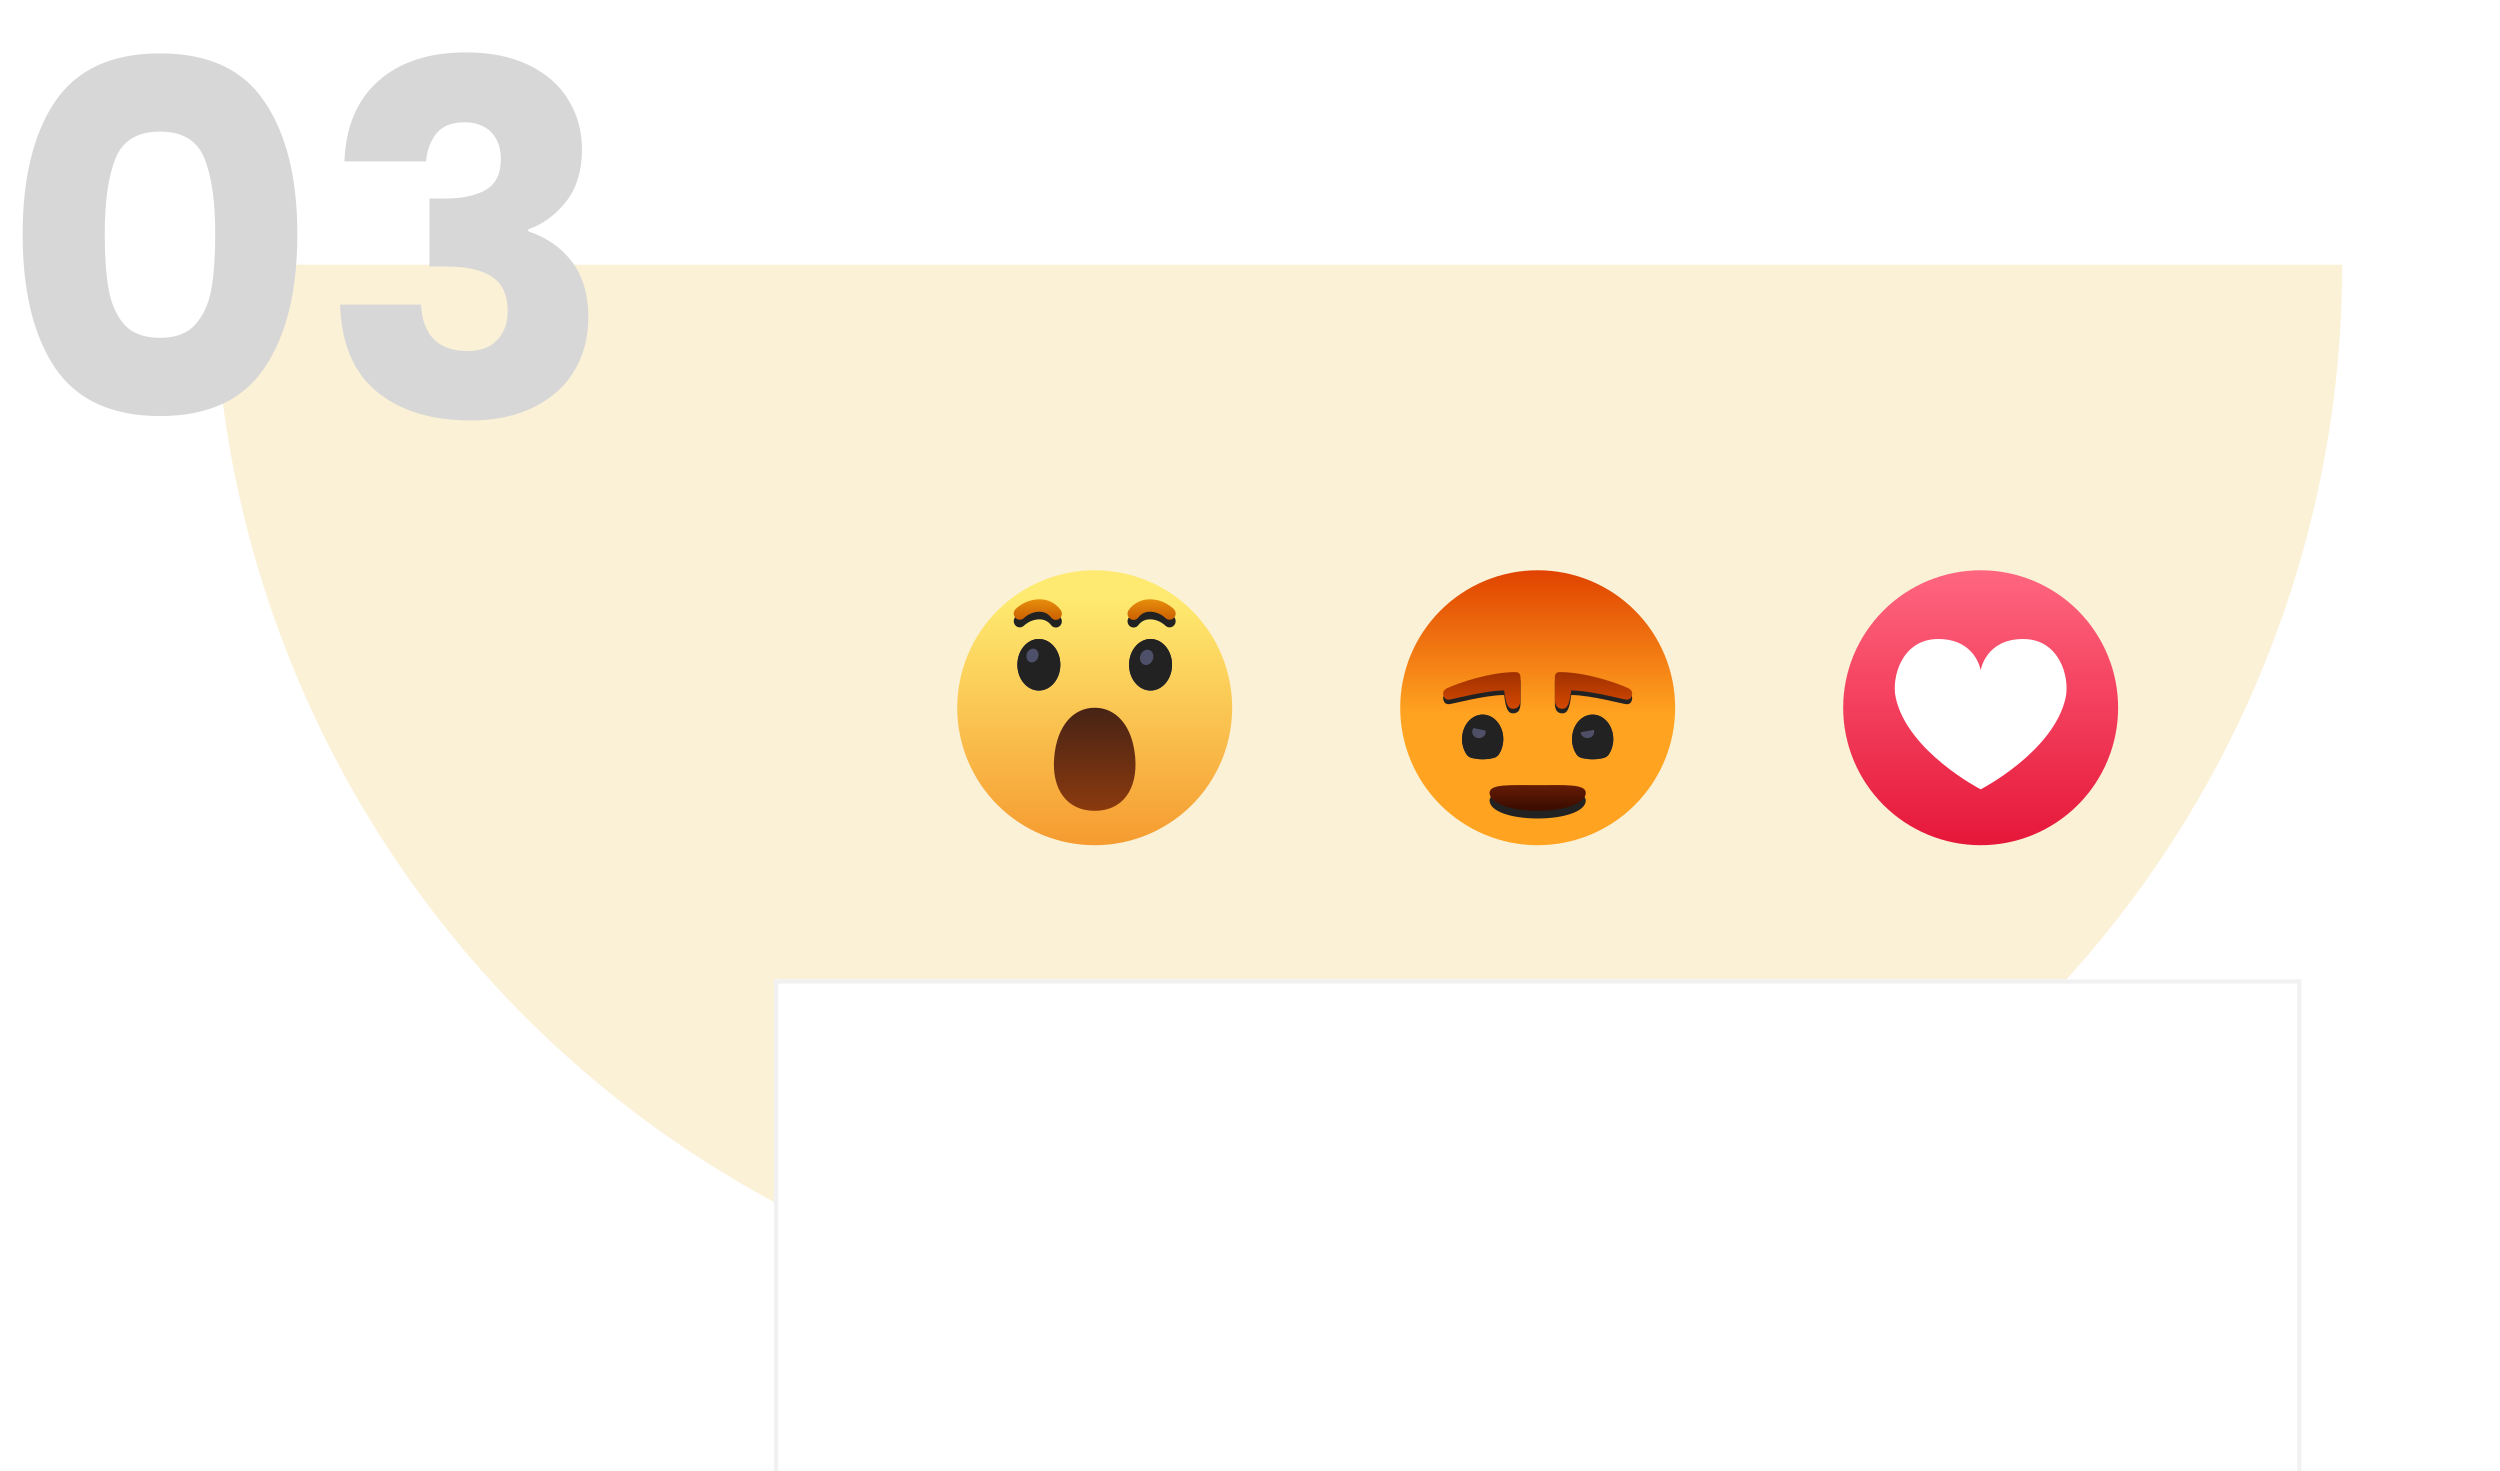<svg width="491" height="289" viewBox="0 0 491 289" fill="none" xmlns="http://www.w3.org/2000/svg">
<g id="Group 1000001641">
<g id="Ellipse 1328" filter="url(#filter0_d_15_4)">
<path d="M460 48C460 75.446 454.594 102.624 444.091 127.981C433.588 153.338 418.193 176.378 398.785 195.785C379.378 215.193 356.338 230.588 330.981 241.091C305.624 251.594 278.446 257 251 257C223.554 257 196.376 251.594 171.019 241.091C145.662 230.588 122.622 215.193 103.215 195.785C83.807 176.378 68.412 153.338 57.909 127.981C47.406 102.624 42 75.446 42 48L460 48Z" fill="#FBF1D7"/>
</g>
<g id="Group 1000001643">
<g id="Rectangle 716" filter="url(#filter1_ddddd_15_4)">
<rect x="152" y="82" width="300" height="114" fill="white"/>
<rect x="152.414" y="82.414" width="299.172" height="113.172" stroke="#F1F1F1" stroke-width="0.828"/>
</g>
<g id="Group 688">
<path id="Vector" d="M329 139C329 146.161 326.155 153.029 321.092 158.092C316.028 163.155 309.161 166 302 166C294.839 166 287.972 163.155 282.908 158.092C277.845 153.029 275 146.161 275 139C275 131.839 277.845 124.972 282.908 119.908C287.972 114.845 294.839 112 302 112C309.161 112 316.028 114.845 321.092 119.908C326.155 124.972 329 131.839 329 139Z" fill="url(#paint0_linear_15_4)"/>
<g id="Vector_2" filter="url(#filter2_d_15_4)">
<path d="M292.549 155.702C292.549 153.92 296.777 154.204 301.999 154.204C307.216 154.204 311.449 153.92 311.449 155.702C311.449 157.849 307.216 159.25 301.999 159.25C296.777 159.25 292.549 157.849 292.549 155.702Z" fill="#222222"/>
</g>
<path id="Vector_3" d="M292.549 155.702C292.549 153.92 296.777 154.204 301.999 154.204C307.216 154.204 311.449 153.92 311.449 155.702C311.449 157.849 307.216 159.25 301.999 159.25C296.777 159.25 292.549 157.849 292.549 155.702Z" fill="url(#paint1_linear_15_4)"/>
<path id="Vector_4" d="M287.147 145.18C287.147 142.511 288.963 140.351 291.197 140.351C293.434 140.351 295.247 142.511 295.247 145.18C295.247 146.291 294.933 147.317 294.396 148.13C294.146 148.505 293.762 148.77 293.323 148.872C292.817 148.994 292.064 149.126 291.197 149.126C290.329 149.126 289.573 148.994 289.071 148.872C288.631 148.771 288.247 148.505 287.997 148.13C287.432 147.251 287.137 146.225 287.147 145.18ZM308.747 145.18C308.747 142.511 310.559 140.351 312.797 140.351C315.031 140.351 316.847 142.511 316.847 145.18C316.847 146.291 316.53 147.317 315.996 148.13C315.746 148.505 315.363 148.771 314.923 148.872C314.227 149.039 313.513 149.124 312.797 149.126C311.93 149.126 311.177 148.994 310.671 148.872C310.231 148.77 309.846 148.505 309.594 148.13C309.031 147.25 308.737 146.225 308.747 145.18Z" fill="url(#paint2_linear_15_4)"/>
<g id="Vector_5" filter="url(#filter3_i_15_4)">
<path d="M287.147 145.18C287.147 142.511 288.963 140.351 291.197 140.351C293.434 140.351 295.247 142.511 295.247 145.18C295.247 146.291 294.933 147.317 294.396 148.13C294.146 148.505 293.762 148.77 293.323 148.872C292.817 148.994 292.064 149.126 291.197 149.126C290.329 149.126 289.573 148.994 289.071 148.872C288.631 148.771 288.247 148.505 287.997 148.13C287.432 147.251 287.137 146.225 287.147 145.18ZM308.747 145.18C308.747 142.511 310.559 140.351 312.797 140.351C315.031 140.351 316.847 142.511 316.847 145.18C316.847 146.291 316.53 147.317 315.996 148.13C315.746 148.505 315.363 148.771 314.923 148.872C314.227 149.039 313.513 149.124 312.797 149.126C311.93 149.126 311.177 148.994 310.671 148.872C310.231 148.77 309.846 148.505 309.594 148.13C309.031 147.25 308.737 146.225 308.747 145.18Z" fill="#222222"/>
</g>
<path id="Vector_6" d="M291.771 143.496C291.788 143.575 291.795 143.656 291.795 143.736C291.795 144.414 291.201 144.971 290.465 144.971C289.732 144.971 289.138 144.414 289.138 143.736C289.138 143.456 289.24 143.196 289.408 142.99C290.164 143.169 290.958 143.341 291.771 143.496ZM311.771 144.971C311.059 144.971 310.479 144.455 310.445 143.797C311.319 143.669 312.186 143.51 313.03 143.338C313.077 143.467 313.1 143.603 313.098 143.739C313.098 144.414 312.507 144.971 311.771 144.971Z" fill="#4F4F67"/>
<g id="Vector_7" filter="url(#filter4_d_15_4)">
<path d="M305.374 137.177C305.374 138.682 305.924 139.202 306.875 139.202C307.82 139.202 308.273 138.271 308.583 135.604C312.39 135.604 318.836 137.407 319.457 137.407C320.058 137.407 320.392 137.12 320.527 136.506C320.645 135.972 320.45 135.466 319.781 135.156C317.686 134.187 311.536 132 306.335 132C305.768 132 305.374 132.29 305.374 133.016V137.177ZM295.414 135.604C295.724 138.271 296.177 139.202 297.122 139.202C298.073 139.202 298.624 138.682 298.624 137.177V133.016C298.624 132.29 298.229 132 297.662 132C292.461 132 286.312 134.187 284.216 135.156C283.547 135.466 283.352 135.972 283.47 136.506C283.608 137.12 283.942 137.407 284.54 137.407C285.161 137.407 291.607 135.604 295.414 135.604Z" fill="#222222"/>
</g>
<path id="Vector_8" d="M305.374 137.177C305.374 138.682 305.924 139.202 306.875 139.202C307.82 139.202 308.273 138.271 308.583 135.604C312.39 135.604 318.836 137.407 319.457 137.407C320.058 137.407 320.392 137.12 320.527 136.506C320.645 135.972 320.45 135.466 319.781 135.156C317.686 134.187 311.536 132 306.335 132C305.768 132 305.374 132.29 305.374 133.016V137.177ZM295.414 135.604C295.724 138.271 296.177 139.202 297.122 139.202C298.073 139.202 298.624 138.682 298.624 137.177V133.016C298.624 132.29 298.229 132 297.662 132C292.461 132 286.312 134.187 284.216 135.156C283.547 135.466 283.352 135.972 283.47 136.506C283.608 137.12 283.942 137.407 284.54 137.407C285.161 137.407 291.607 135.604 295.414 135.604Z" fill="url(#paint3_linear_15_4)"/>
</g>
<g id="Group">
<path id="Vector_9" d="M242 139C242 146.161 239.155 153.029 234.092 158.092C229.029 163.155 222.161 166 215 166C207.839 166 200.972 163.155 195.908 158.092C190.845 153.029 188 146.161 188 139C188 131.839 190.845 124.972 195.908 119.908C200.972 114.845 207.839 112 215 112C222.161 112 229.029 114.845 234.092 119.908C239.155 124.972 242 131.839 242 139Z" fill="url(#paint4_linear_15_4)"/>
<path id="Vector_10" d="M207.045 148.747C206.512 154.974 209.496 159.25 215 159.25C220.502 159.25 223.488 154.974 222.955 148.747C222.425 142.517 219.192 139 215 139C210.809 139 207.575 142.517 207.045 148.747Z" fill="url(#paint5_linear_15_4)"/>
<path id="Vector_11" d="M199.812 130.562C199.812 127.768 201.699 125.5 204.031 125.5C206.363 125.5 208.25 127.768 208.25 130.562C208.25 133.36 206.363 135.625 204.031 135.625C201.699 135.625 199.812 133.36 199.812 130.562ZM221.75 130.562C221.75 127.768 223.64 125.5 225.969 125.5C228.301 125.5 230.187 127.768 230.187 130.562C230.187 133.36 228.301 135.625 225.969 135.625C223.64 135.625 221.75 133.36 221.75 130.562Z" fill="url(#paint6_linear_15_4)"/>
<g id="Vector_12" filter="url(#filter5_i_15_4)">
<path d="M199.812 130.562C199.812 127.768 201.699 125.5 204.031 125.5C206.363 125.5 208.25 127.768 208.25 130.562C208.25 133.36 206.363 135.625 204.031 135.625C201.699 135.625 199.812 133.36 199.812 130.562ZM221.75 130.562C221.75 127.768 223.64 125.5 225.969 125.5C228.301 125.5 230.187 127.768 230.187 130.562C230.187 133.36 228.301 135.625 225.969 135.625C223.64 135.625 221.75 133.36 221.75 130.562Z" fill="#222222"/>
</g>
<path id="Vector_13" d="M203.127 127.415C203.755 127.557 204.106 128.266 203.91 128.998C203.718 129.734 203.053 130.213 202.425 130.071C201.797 129.93 201.446 129.221 201.642 128.485C201.835 127.756 202.499 127.27 203.127 127.415ZM225.598 127.628C226.293 127.787 226.685 128.573 226.469 129.383C226.253 130.203 225.517 130.733 224.818 130.578C224.123 130.422 223.732 129.633 223.948 128.819C224.16 128.003 224.899 127.469 225.601 127.628H225.598Z" fill="#4E506A"/>
<g id="Vector_14" filter="url(#filter6_d_15_4)">
<path d="M225.352 117.723C225.528 117.706 225.703 117.699 225.882 117.699C227.526 117.699 229.223 118.388 230.513 119.596C230.745 119.818 230.883 120.121 230.897 120.442C230.911 120.763 230.8 121.077 230.587 121.317C230.484 121.436 230.358 121.532 230.218 121.6C230.077 121.668 229.924 121.707 229.767 121.715C229.611 121.722 229.455 121.698 229.308 121.644C229.161 121.59 229.027 121.506 228.913 121.398C227.985 120.524 226.699 120.048 225.565 120.153C225.172 120.182 224.789 120.298 224.445 120.491C224.102 120.684 223.804 120.95 223.574 121.27C223.481 121.396 223.364 121.501 223.23 121.581C223.096 121.661 222.948 121.713 222.794 121.735C222.639 121.756 222.482 121.746 222.331 121.706C222.181 121.665 222.04 121.595 221.917 121.5C221.664 121.299 221.5 121.009 221.458 120.69C221.416 120.371 221.499 120.047 221.69 119.789C222.116 119.2 222.663 118.711 223.295 118.355C223.927 117.998 224.629 117.783 225.352 117.723ZM199.483 119.596C200.734 118.406 202.387 117.729 204.113 117.699C204.929 117.682 205.737 117.863 206.467 118.227C207.197 118.591 207.828 119.127 208.305 119.789C208.496 120.047 208.58 120.37 208.538 120.689C208.497 121.008 208.333 121.298 208.082 121.5C207.959 121.595 207.818 121.666 207.667 121.706C207.516 121.746 207.359 121.756 207.204 121.735C207.049 121.713 206.9 121.661 206.766 121.581C206.632 121.502 206.515 121.396 206.422 121.27C206.192 120.95 205.894 120.684 205.55 120.491C205.206 120.298 204.824 120.183 204.431 120.153C203.3 120.048 202.011 120.524 201.083 121.398C200.969 121.506 200.835 121.59 200.688 121.644C200.541 121.698 200.385 121.722 200.228 121.715C200.072 121.707 199.919 121.668 199.778 121.6C199.637 121.532 199.511 121.436 199.409 121.317C199.196 121.077 199.085 120.763 199.099 120.442C199.113 120.121 199.25 119.818 199.483 119.596Z" fill="#222222"/>
</g>
<path id="Vector_15" d="M225.352 117.723C225.528 117.706 225.703 117.699 225.882 117.699C227.526 117.699 229.223 118.388 230.513 119.596C230.745 119.818 230.883 120.121 230.897 120.442C230.911 120.763 230.8 121.077 230.587 121.317C230.484 121.436 230.358 121.532 230.218 121.6C230.077 121.668 229.924 121.707 229.767 121.715C229.611 121.722 229.455 121.698 229.308 121.644C229.161 121.59 229.027 121.506 228.913 121.398C227.985 120.524 226.699 120.048 225.565 120.153C225.172 120.182 224.789 120.298 224.445 120.491C224.102 120.684 223.804 120.95 223.574 121.27C223.481 121.396 223.364 121.501 223.23 121.581C223.096 121.661 222.948 121.713 222.794 121.735C222.639 121.756 222.482 121.746 222.331 121.706C222.181 121.665 222.04 121.595 221.917 121.5C221.664 121.299 221.5 121.009 221.458 120.69C221.416 120.371 221.499 120.047 221.69 119.789C222.116 119.2 222.663 118.711 223.295 118.355C223.927 117.998 224.629 117.783 225.352 117.723ZM199.483 119.596C200.734 118.406 202.387 117.729 204.113 117.699C204.929 117.682 205.737 117.863 206.467 118.227C207.197 118.591 207.828 119.127 208.305 119.789C208.496 120.047 208.58 120.37 208.538 120.689C208.497 121.008 208.333 121.298 208.082 121.5C207.959 121.595 207.818 121.666 207.667 121.706C207.516 121.746 207.359 121.756 207.204 121.735C207.049 121.713 206.9 121.661 206.766 121.581C206.632 121.502 206.515 121.396 206.422 121.27C206.192 120.95 205.894 120.684 205.55 120.491C205.206 120.298 204.824 120.183 204.431 120.153C203.3 120.048 202.011 120.524 201.083 121.398C200.969 121.506 200.835 121.59 200.688 121.644C200.541 121.698 200.385 121.722 200.228 121.715C200.072 121.707 199.919 121.668 199.778 121.6C199.637 121.532 199.511 121.436 199.409 121.317C199.196 121.077 199.085 120.763 199.099 120.442C199.113 120.121 199.25 119.818 199.483 119.596Z" fill="url(#paint7_linear_15_4)"/>
</g>
<g id="Group 689">
<path id="Vector_16" d="M389 112C381.839 112 374.971 114.845 369.908 119.908C364.844 124.972 362 131.839 362 139C362 146.161 364.844 153.029 369.908 158.092C374.971 163.155 381.839 166 389 166C396.161 166 403.028 163.155 408.092 158.092C413.155 153.029 416 146.161 416 139C416 131.839 413.155 124.972 408.092 119.908C403.028 114.845 396.161 112 389 112Z" fill="url(#paint8_linear_15_4)"/>
<path id="Vector_17" d="M397.349 125.5C389.931 125.5 389.003 131.656 389.003 131.656C389.003 131.656 388.078 125.5 380.66 125.5C373.525 125.5 371.446 132.999 372.317 137.009C374.612 147.606 389.003 155.031 389.003 155.031C389.003 155.031 403.397 147.606 405.692 137.009C406.56 132.999 404.477 125.5 397.349 125.5Z" fill="white"/>
</g>
</g>
<path id="03" d="M4.445 46C4.445 34.992 6.557 26.32 10.781 19.984C15.069 13.648 21.949 10.48 31.421 10.48C40.893 10.48 47.741 13.648 51.965 19.984C56.253 26.32 58.397 34.992 58.397 46C58.397 57.136 56.253 65.872 51.965 72.208C47.741 78.544 40.893 81.712 31.421 81.712C21.949 81.712 15.069 78.544 10.781 72.208C6.557 65.872 4.445 57.136 4.445 46ZM42.269 46C42.269 39.536 41.565 34.576 40.157 31.12C38.749 27.6 35.837 25.84 31.421 25.84C27.005 25.84 24.093 27.6 22.685 31.12C21.277 34.576 20.573 39.536 20.573 46C20.573 50.352 20.829 53.968 21.341 56.848C21.853 59.664 22.877 61.968 24.413 63.76C26.013 65.488 28.349 66.352 31.421 66.352C34.493 66.352 36.797 65.488 38.333 63.76C39.933 61.968 40.989 59.664 41.501 56.848C42.013 53.968 42.269 50.352 42.269 46ZM67.646 31.696C67.902 24.848 70.142 19.568 74.366 15.856C78.59 12.144 84.318 10.288 91.55 10.288C96.35 10.288 100.446 11.12 103.838 12.784C107.294 14.448 109.886 16.72 111.614 19.6C113.406 22.48 114.302 25.712 114.302 29.296C114.302 33.52 113.246 36.976 111.134 39.664C109.022 42.288 106.558 44.08 103.742 45.04V45.424C107.39 46.64 110.27 48.656 112.382 51.472C114.494 54.288 115.55 57.904 115.55 62.32C115.55 66.288 114.622 69.808 112.766 72.88C110.974 75.888 108.318 78.256 104.798 79.984C101.342 81.712 97.214 82.576 92.414 82.576C84.734 82.576 78.59 80.688 73.982 76.912C69.438 73.136 67.038 67.44 66.782 59.824H82.718C82.782 62.64 83.582 64.88 85.118 66.544C86.654 68.144 88.894 68.944 91.838 68.944C94.334 68.944 96.254 68.24 97.598 66.832C99.006 65.36 99.71 63.44 99.71 61.072C99.71 58 98.718 55.792 96.734 54.448C94.814 53.04 91.71 52.336 87.422 52.336H84.35V38.992H87.422C90.686 38.992 93.31 38.448 95.294 37.36C97.342 36.208 98.366 34.192 98.366 31.312C98.366 29.008 97.726 27.216 96.446 25.936C95.166 24.656 93.406 24.016 91.166 24.016C88.734 24.016 86.91 24.752 85.694 26.224C84.542 27.696 83.87 29.52 83.678 31.696H67.646Z" fill="#D7D7D7"/>
</g>
<defs>
<filter id="filter0_d_15_4" x="38" y="48" width="426" height="217" filterUnits="userSpaceOnUse" color-interpolation-filters="sRGB">
<feFlood flood-opacity="0" result="BackgroundImageFix"/>
<feColorMatrix in="SourceAlpha" type="matrix" values="0 0 0 0 0 0 0 0 0 0 0 0 0 0 0 0 0 0 127 0" result="hardAlpha"/>
<feOffset dy="4"/>
<feGaussianBlur stdDeviation="2"/>
<feComposite in2="hardAlpha" operator="out"/>
<feColorMatrix type="matrix" values="0 0 0 0 0 0 0 0 0 0 0 0 0 0 0 0 0 0 0.25 0"/>
<feBlend mode="normal" in2="BackgroundImageFix" result="effect1_dropShadow_15_4"/>
<feBlend mode="normal" in="SourceGraphic" in2="effect1_dropShadow_15_4" result="shape"/>
</filter>
<filter id="filter1_ddddd_15_4" x="113.226" y="80.927" width="377.548" height="207.487" filterUnits="userSpaceOnUse" color-interpolation-filters="sRGB">
<feFlood flood-opacity="0" result="BackgroundImageFix"/>
<feColorMatrix in="SourceAlpha" type="matrix" values="0 0 0 0 0 0 0 0 0 0 0 0 0 0 0 0 0 0 127 0" result="hardAlpha"/>
<feOffset dy="1.533"/>
<feGaussianBlur stdDeviation="1.303"/>
<feColorMatrix type="matrix" values="0 0 0 0 0.22 0 0 0 0 0.22 0 0 0 0 0.22 0 0 0 0.024 0"/>
<feBlend mode="normal" in2="BackgroundImageFix" result="effect1_dropShadow_15_4"/>
<feColorMatrix in="SourceAlpha" type="matrix" values="0 0 0 0 0 0 0 0 0 0 0 0 0 0 0 0 0 0 127 0" result="hardAlpha"/>
<feOffset dy="6.743"/>
<feGaussianBlur stdDeviation="2.697"/>
<feColorMatrix type="matrix" values="0 0 0 0 0.22 0 0 0 0 0.22 0 0 0 0 0.22 0 0 0 0.039 0"/>
<feBlend mode="normal" in2="effect1_dropShadow_15_4" result="effect2_dropShadow_15_4"/>
<feColorMatrix in="SourceAlpha" type="matrix" values="0 0 0 0 0 0 0 0 0 0 0 0 0 0 0 0 0 0 127 0" result="hardAlpha"/>
<feOffset dy="16.552"/>
<feGaussianBlur stdDeviation="5.379"/>
<feColorMatrix type="matrix" values="0 0 0 0 0.22 0 0 0 0 0.22 0 0 0 0 0.22 0 0 0 0.05 0"/>
<feBlend mode="normal" in2="effect2_dropShadow_15_4" result="effect3_dropShadow_15_4"/>
<feColorMatrix in="SourceAlpha" type="matrix" values="0 0 0 0 0 0 0 0 0 0 0 0 0 0 0 0 0 0 127 0" result="hardAlpha"/>
<feOffset dy="31.877"/>
<feGaussianBlur stdDeviation="10.544"/>
<feColorMatrix type="matrix" values="0 0 0 0 0.22 0 0 0 0 0.22 0 0 0 0 0.22 0 0 0 0.061 0"/>
<feBlend mode="normal" in2="effect3_dropShadow_15_4" result="effect4_dropShadow_15_4"/>
<feColorMatrix in="SourceAlpha" type="matrix" values="0 0 0 0 0 0 0 0 0 0 0 0 0 0 0 0 0 0 127 0" result="hardAlpha"/>
<feOffset dy="53.64"/>
<feGaussianBlur stdDeviation="19.387"/>
<feColorMatrix type="matrix" values="0 0 0 0 0.22 0 0 0 0 0.22 0 0 0 0 0.22 0 0 0 0.076 0"/>
<feBlend mode="normal" in2="effect4_dropShadow_15_4" result="effect5_dropShadow_15_4"/>
<feBlend mode="normal" in="SourceGraphic" in2="effect5_dropShadow_15_4" result="shape"/>
</filter>
<filter id="filter2_d_15_4" x="291.049" y="154.187" width="21.9" height="8.062" filterUnits="userSpaceOnUse" color-interpolation-filters="sRGB">
<feFlood flood-opacity="0" result="BackgroundImageFix"/>
<feColorMatrix in="SourceAlpha" type="matrix" values="0 0 0 0 0 0 0 0 0 0 0 0 0 0 0 0 0 0 127 0" result="hardAlpha"/>
<feOffset dy="1.5"/>
<feGaussianBlur stdDeviation="0.75"/>
<feColorMatrix type="matrix" values="0 0 0 0 1 0 0 0 0 0.51 0 0 0 0 0 0 0 0 0.371 0"/>
<feBlend mode="normal" in2="BackgroundImageFix" result="effect1_dropShadow_15_4"/>
<feBlend mode="normal" in="SourceGraphic" in2="effect1_dropShadow_15_4" result="shape"/>
</filter>
<filter id="filter3_i_15_4" x="287.147" y="140.351" width="29.7" height="8.775" filterUnits="userSpaceOnUse" color-interpolation-filters="sRGB">
<feFlood flood-opacity="0" result="BackgroundImageFix"/>
<feBlend mode="normal" in="SourceGraphic" in2="BackgroundImageFix" result="shape"/>
<feColorMatrix in="SourceAlpha" type="matrix" values="0 0 0 0 0 0 0 0 0 0 0 0 0 0 0 0 0 0 127 0" result="hardAlpha"/>
<feOffset/>
<feGaussianBlur stdDeviation="0.75"/>
<feComposite in2="hardAlpha" operator="arithmetic" k2="-1" k3="1"/>
<feColorMatrix type="matrix" values="0 0 0 0 0.039 0 0 0 0 0.041 0 0 0 0 0.088 0 0 0 1 0"/>
<feBlend mode="normal" in2="shape" result="effect1_innerShadow_15_4"/>
</filter>
<filter id="filter4_d_15_4" x="283.287" y="132" width="37.422" height="8.252" filterUnits="userSpaceOnUse" color-interpolation-filters="sRGB">
<feFlood flood-opacity="0" result="BackgroundImageFix"/>
<feColorMatrix in="SourceAlpha" type="matrix" values="0 0 0 0 0 0 0 0 0 0 0 0 0 0 0 0 0 0 127 0" result="hardAlpha"/>
<feOffset dy="0.9"/>
<feGaussianBlur stdDeviation="0.075"/>
<feColorMatrix type="matrix" values="0 0 0 0 0.566 0 0 0 0 0.151 0 0 0 0 0 0 0 0 0.15 0"/>
<feBlend mode="normal" in2="BackgroundImageFix" result="effect1_dropShadow_15_4"/>
<feBlend mode="normal" in="SourceGraphic" in2="effect1_dropShadow_15_4" result="shape"/>
</filter>
<filter id="filter5_i_15_4" x="199.812" y="125.5" width="30.375" height="10.125" filterUnits="userSpaceOnUse" color-interpolation-filters="sRGB">
<feFlood flood-opacity="0" result="BackgroundImageFix"/>
<feBlend mode="normal" in="SourceGraphic" in2="BackgroundImageFix" result="shape"/>
<feColorMatrix in="SourceAlpha" type="matrix" values="0 0 0 0 0 0 0 0 0 0 0 0 0 0 0 0 0 0 127 0" result="hardAlpha"/>
<feOffset/>
<feGaussianBlur stdDeviation="0.75"/>
<feComposite in2="hardAlpha" operator="arithmetic" k2="-1" k3="1"/>
<feColorMatrix type="matrix" values="0 0 0 0 0.098 0 0 0 0 0.102 0 0 0 0 0.2 0 0 0 0.82 0"/>
<feBlend mode="normal" in2="shape" result="effect1_innerShadow_15_4"/>
</filter>
<filter id="filter6_d_15_4" x="194.598" y="114.698" width="40.8" height="13.048" filterUnits="userSpaceOnUse" color-interpolation-filters="sRGB">
<feFlood flood-opacity="0" result="BackgroundImageFix"/>
<feColorMatrix in="SourceAlpha" type="matrix" values="0 0 0 0 0 0 0 0 0 0 0 0 0 0 0 0 0 0 127 0" result="hardAlpha"/>
<feOffset dy="1.5"/>
<feGaussianBlur stdDeviation="2.25"/>
<feColorMatrix type="matrix" values="0 0 0 0 0.804 0 0 0 0 0.388 0 0 0 0 0.004 0 0 0 0.146 0"/>
<feBlend mode="normal" in2="BackgroundImageFix" result="effect1_dropShadow_15_4"/>
<feBlend mode="normal" in="SourceGraphic" in2="effect1_dropShadow_15_4" result="shape"/>
</filter>
<linearGradient id="paint0_linear_15_4" x1="302" y1="112" x2="302" y2="148.285" gradientUnits="userSpaceOnUse">
<stop stop-color="#E04300"/>
<stop offset="0.776" stop-color="#FFA320"/>
</linearGradient>
<linearGradient id="paint1_linear_15_4" x1="301.998" y1="158.564" x2="301.998" y2="154.187" gradientUnits="userSpaceOnUse">
<stop stop-color="#3D0D00"/>
<stop offset="1" stop-color="#661C04"/>
</linearGradient>
<linearGradient id="paint2_linear_15_4" x1="301.998" y1="140.349" x2="301.998" y2="149.124" gradientUnits="userSpaceOnUse">
<stop stop-color="#191A33"/>
<stop offset="0.872" stop-color="#3B426A"/>
</linearGradient>
<linearGradient id="paint3_linear_15_4" x1="314.201" y1="131.328" x2="314.201" y2="139.202" gradientUnits="userSpaceOnUse">
<stop stop-color="#9A2F00"/>
<stop offset="1" stop-color="#D44800"/>
</linearGradient>
<linearGradient id="paint4_linear_15_4" x1="215" y1="117.535" x2="215" y2="166" gradientUnits="userSpaceOnUse">
<stop stop-color="#FEEA70"/>
<stop offset="1" stop-color="#F69B30"/>
</linearGradient>
<linearGradient id="paint5_linear_15_4" x1="215" y1="139" x2="215" y2="159.25" gradientUnits="userSpaceOnUse">
<stop stop-color="#472315"/>
<stop offset="1" stop-color="#8B3A0E"/>
</linearGradient>
<linearGradient id="paint6_linear_15_4" x1="215" y1="125.5" x2="215" y2="135.625" gradientUnits="userSpaceOnUse">
<stop stop-color="#191A33"/>
<stop offset="0.872" stop-color="#3B426A"/>
</linearGradient>
<linearGradient id="paint7_linear_15_4" x1="214.997" y1="117.697" x2="214.997" y2="121.747" gradientUnits="userSpaceOnUse">
<stop stop-color="#E78E0D"/>
<stop offset="1" stop-color="#CB6000"/>
</linearGradient>
<linearGradient id="paint8_linear_15_4" x1="389" y1="112" x2="389" y2="166" gradientUnits="userSpaceOnUse">
<stop stop-color="#FF6680"/>
<stop offset="1" stop-color="#E61739"/>
</linearGradient>
</defs>
</svg>
